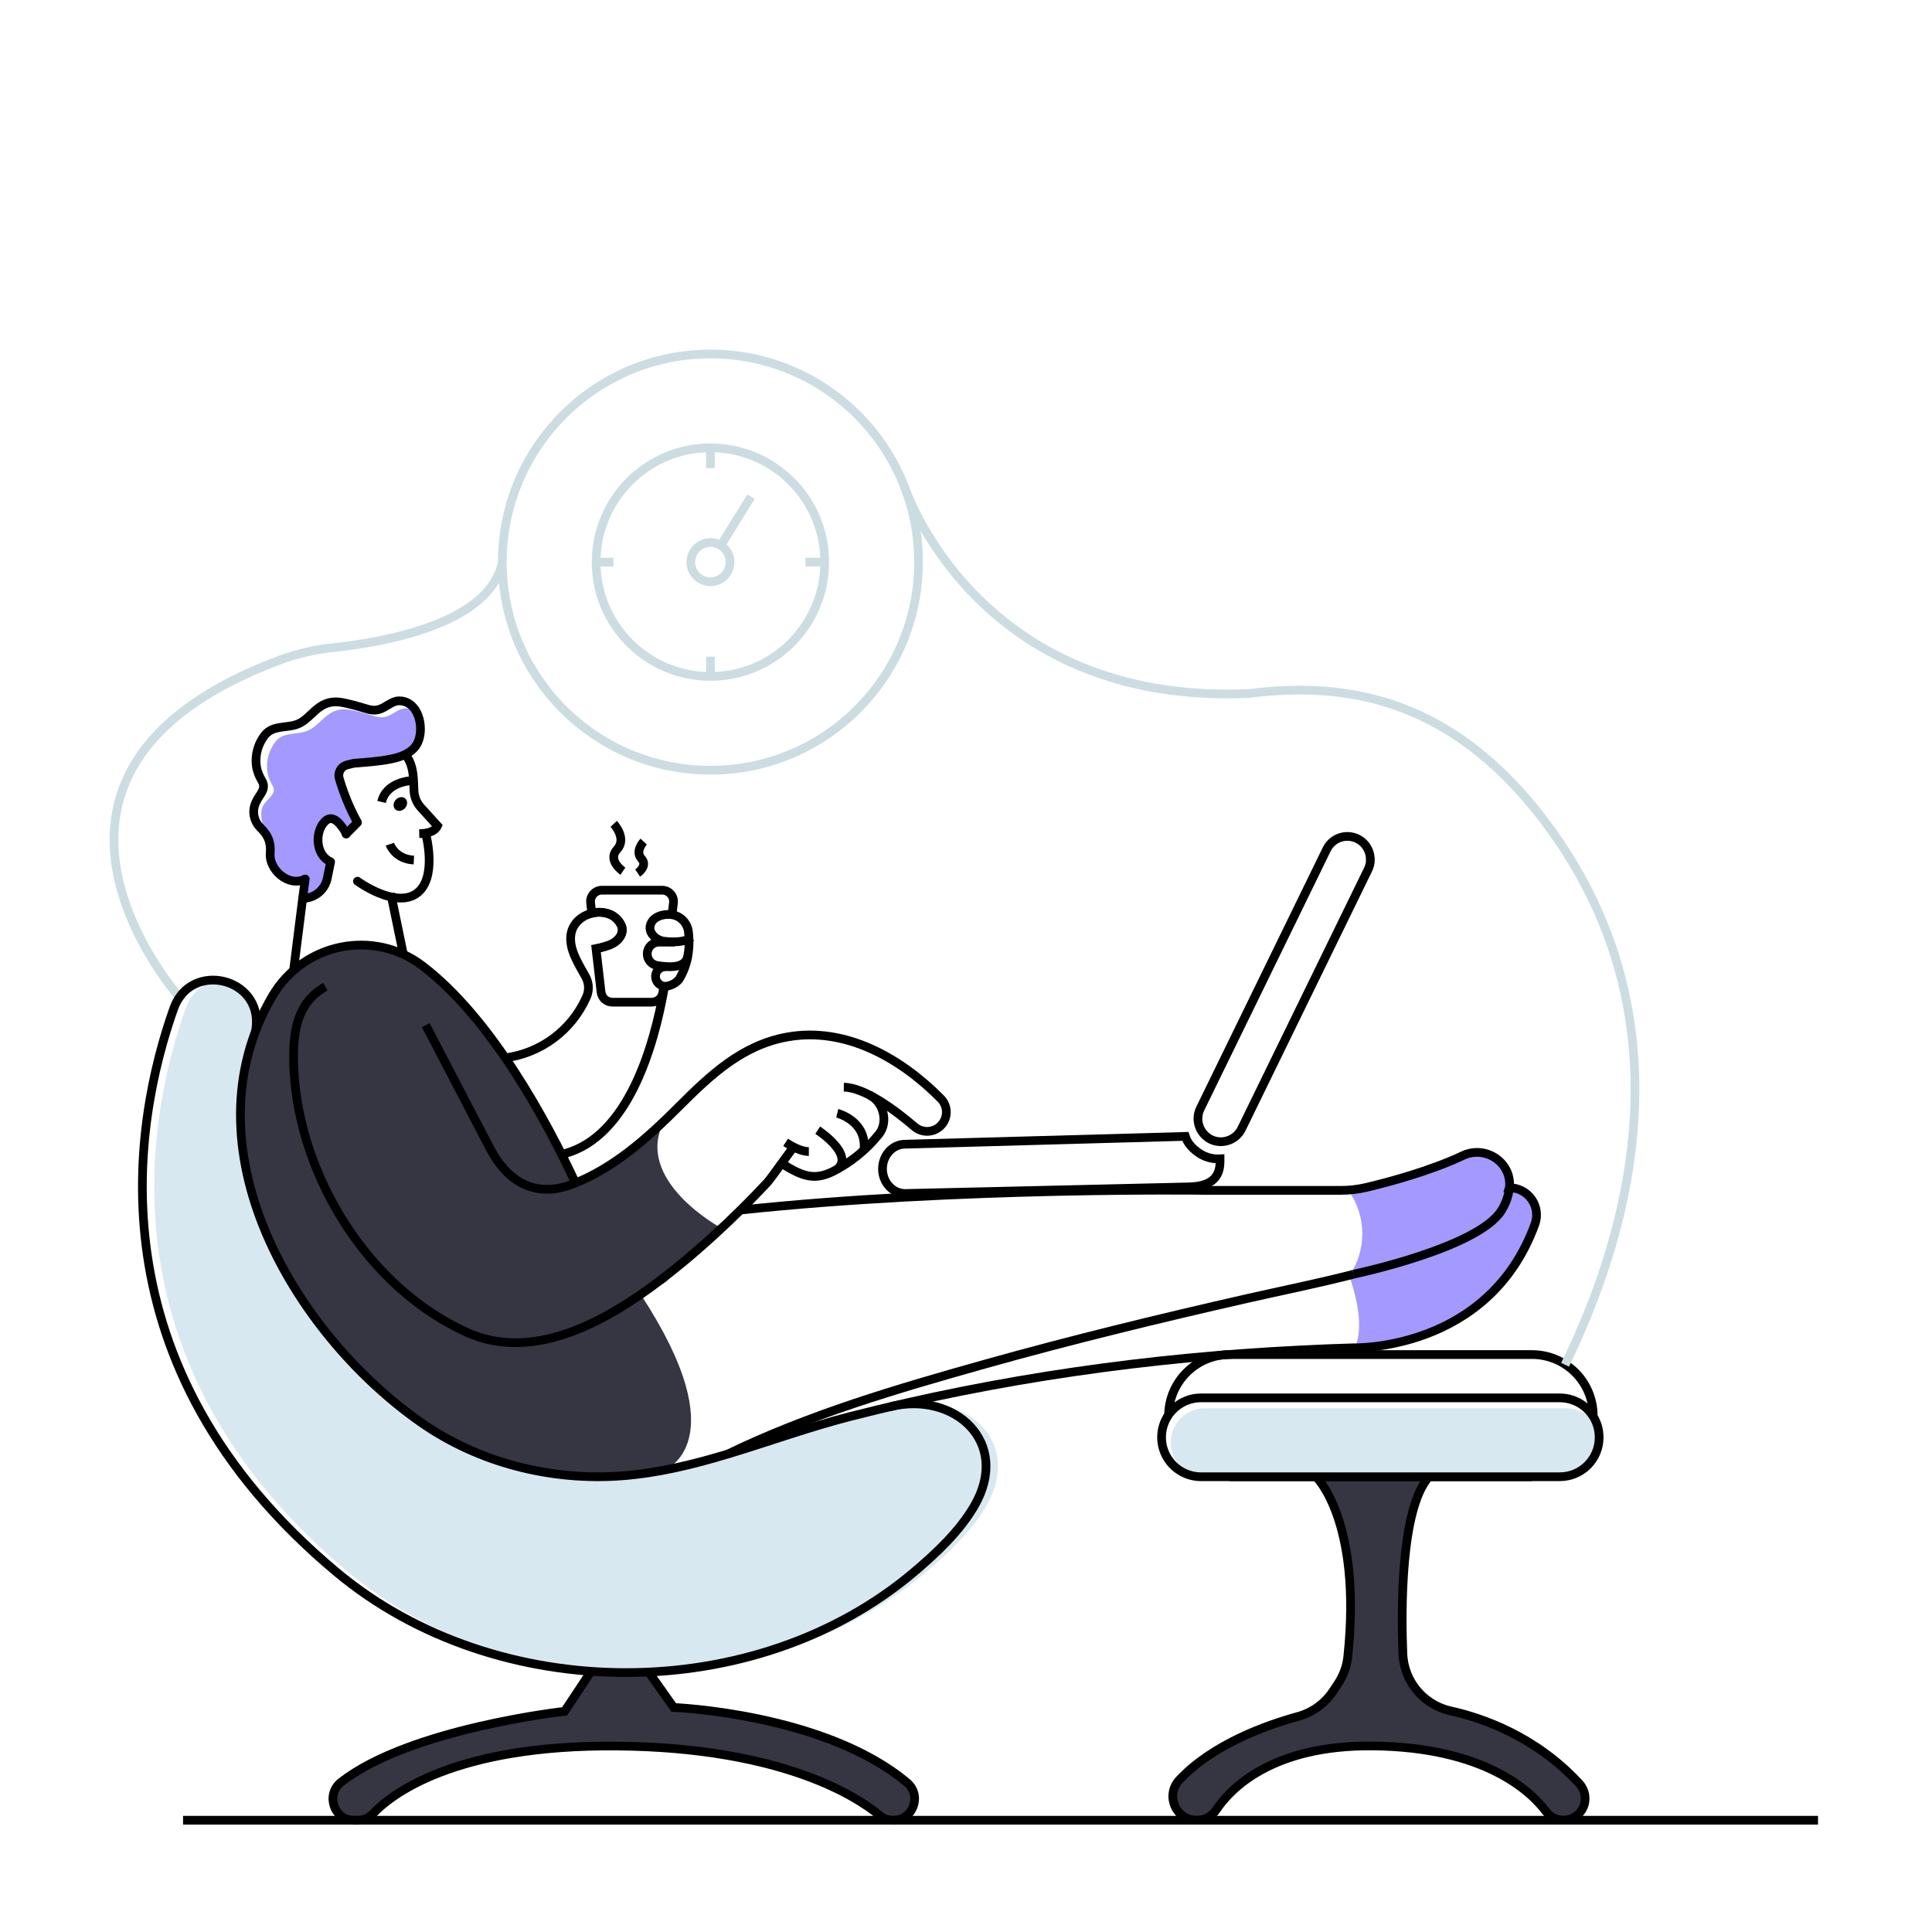 <svg width="266" height="266" viewBox="0 0 266 266" fill="none" xmlns="http://www.w3.org/2000/svg">
<path d="M57.369 102.5C56.639 103.72 55.111 104.237 53.798 104.5C52.119 104.844 50.383 104.935 48.683 105.086L47.695 105.329C47.317 105.445 47.002 105.707 46.818 106.057C46.634 106.407 46.597 106.816 46.715 107.193C47.326 109.296 48.167 111.326 49.223 113.246L47.659 114.81C47.215 114.21 47.195 113.16 46.6 113.261C46.029 112.69 45.352 112.411 44.65 113.175C43.279 114.674 43.501 117.789 45.516 118.65L45.065 120.894C44.744 122.512 43.325 123.679 41.676 123.681L42.023 121.024C39.676 122.21 37.015 119.645 37.2 117.531C37.32 116.082 36.992 115.081 35.92 114.03C35.85 113.96 36.28 113.699 36.215 113.629C35.912 112.714 35.871 111.645 36.17 111.04C36.692 109.961 38.227 109.33 37.521 108.152C37.211 107.638 36.984 107.079 36.851 106.494C36.564 104.925 36.97 103.309 37.964 102.062C39.007 100.811 40.701 101.147 42.085 100.704C43.772 100.183 44.551 98.376 46.316 97.819C47.195 97.54 48.008 97.667 48.886 97.868C49.629 98.04 50.364 98.233 51.094 98.463C51.824 98.692 52.465 98.882 53.18 98.668C54.123 98.408 54.851 97.527 55.88 97.519C56.394 97.507 56.897 97.668 57.309 97.975C58.07 99.344 58.075 101.33 57.369 102.5Z" fill="#A399FF"/>
<path d="M25.107 137.797C25.107 137.797 -3.273 106.494 38.522 90.874C40.945 89.985 43.471 89.406 46.04 89.148C52.711 88.439 67.457 85.919 69.157 77.405" stroke="#CCDDE2" stroke-width="1.2"/>
<path d="M144.243 93.976V93.968" stroke="#CCDDE2" stroke-width="1.2"/>
<path d="M69.777 150.338V150.33" stroke="black" stroke-width="1.2"/>
<path d="M47.588 114.601C47.31 114.121 46.98 113.673 46.603 113.267C46.032 112.696 45.354 112.417 44.653 113.18C43.282 114.679 43.503 117.795 45.518 118.655L45.067 120.899C44.747 122.517 43.328 123.684 41.679 123.686" stroke="black" stroke-width="1.2" stroke-linecap="round" stroke-linejoin="round"/>
<path d="M40.417 133.618C40.532 132.747 40.816 130.461 41.089 128.282C41.35 126.261 41.582 124.317 41.673 123.675L42.023 121.024" stroke="black" stroke-width="1.2" stroke-linecap="round" stroke-linejoin="round"/>
<path d="M56.511 107.495C56.511 107.495 53.182 107.659 52.538 110.415" stroke="black" stroke-width="1.2"/>
<path d="M57.721 114.776C58.628 114.752 59.806 114.619 60.234 113.699L57.94 111.168C57.38 110.548 57.049 109.755 57.001 108.921C56.91 107.521 57.074 105.3 55.734 103.822" stroke="black" stroke-width="1.2"/>
<ellipse rx="1.014" ry="0.86" transform="matrix(0.671 -0.742 0.742 0.671 55.121 110.695)" fill="black"/>
<path d="M55.534 131.402L53.805 123.024" stroke="black" stroke-width="1.2"/>
<path d="M99.346 169.109L88.207 178.218C101.609 198.655 91.466 202.406 91.466 202.406C89.498 202.783 87.512 203.05 85.514 203.206C75.828 203.905 65.891 201.405 57.906 195.806C41.744 184.466 27.667 161.771 35.175 142.012C35.806 140.34 36.578 138.725 37.482 137.184C38.26 135.844 39.252 134.639 40.417 133.618C44.583 129.971 50.5 129.105 55.536 131.405C56.48 131.835 57.373 132.371 58.198 133C62.418 136.23 66.255 140.82 69.564 145.638C72.501 149.994 75.144 154.542 77.475 159.25C78.119 160.536 78.703 161.75 79.219 162.863C83.898 160.971 87.822 157.757 91.471 154.285C87.058 162.522 99.346 169.109 99.346 169.109Z" fill="#353642"/>
<path d="M91.552 175.772C91.338 175.937 91.117 176.109 90.895 176.273" stroke="black" stroke-width="1.2"/>
<path d="M58.62 141.146C61.575 146.803 64.529 152.47 67.483 158.148C69.712 162.433 73.479 165.079 78.784 163.049C84.555 160.838 89.211 156.612 93.517 152.306C97.824 148 102.188 143.881 108.405 142.77C116.442 141.334 124.046 145.713 129.52 151.248C130.387 152.116 130.543 153.467 129.898 154.511C129.491 155.168 128.818 155.614 128.055 155.735C127.292 155.856 126.515 155.638 125.925 155.14C123.331 152.926 119.111 149.725 116.176 149.684" stroke="black" stroke-width="1.2"/>
<path d="M108.168 157.277C109.07 157.879 110.321 158.547 111.364 158.547" stroke="black" stroke-width="1.2"/>
<path d="M119.726 150.781C121.65 151.732 122.351 154.517 120.993 156.18C119.271 158.317 117.113 160.062 114.664 161.299C111.984 162.637 110.263 161.821 107.625 160.189" stroke="black" stroke-width="1.2"/>
<path d="M115.274 153.276C115.274 153.276 119.085 154.219 118.983 157.918C118.976 158.076 118.948 158.232 118.9 158.382" stroke="black" stroke-width="1.2"/>
<path d="M112.581 155.606C112.581 155.606 117.693 158.909 115.261 160.987" stroke="black" stroke-width="1.2"/>
<path d="M211.329 168.552C205.307 185.102 188.449 185.569 186.52 185.569C187.328 183.866 187.547 180.876 185.777 175.637C188.206 172.09 188.157 167.402 185.655 163.906C185.678 163.885 185.691 163.857 185.712 163.836C186.555 163.784 187.392 163.658 188.212 163.458C191.121 162.764 196.856 161.242 201.408 159.099C204.494 157.642 208.094 159.978 207.831 163.385C207.831 163.429 207.831 163.471 207.815 163.52C209.038 163.52 210.184 164.117 210.885 165.119C211.585 166.122 211.751 167.404 211.329 168.552Z" fill="#A399FF"/>
<path d="M134.056 207.369C132.028 210.849 128.871 213.813 125.821 216.399C115.083 225.487 101.056 230.101 86.98 230.281C72.856 230.101 58.777 225.471 47.99 216.465C13.906 188.003 20.066 154.399 25.579 138.839C25.773 138.301 26.036 137.79 26.361 137.319C27.233 136.044 28.608 135.202 30.141 135.005C33.034 135.403 35.662 137.804 35.198 141.522C35.198 141.665 35.141 141.863 35.128 142.007C27.625 161.766 41.707 184.461 57.859 195.8C65.187 200.944 74.159 203.472 83.075 203.308H83.176C83.941 203.292 84.705 203.257 85.468 203.201C90.475 202.836 95.342 201.637 100.162 200.185C105.819 198.493 111.413 196.442 117.065 195.005C119.051 194.5 121.043 194.012 123.045 193.556C124.2 193.319 125.382 193.237 126.559 193.314C133.501 193.783 138.378 199.956 134.056 207.369Z" fill="#D7E8F0"/>
<path d="M135.771 207.369C133.743 210.849 130.584 213.813 127.534 216.399C116.369 225.857 101.638 230.476 86.972 230.281C72.848 230.101 58.769 225.471 47.982 216.465C13.906 188.003 20.066 154.399 25.579 138.839C25.773 138.301 26.036 137.79 26.361 137.319C27.233 136.044 28.608 135.202 30.141 135.005C33.034 135.403 35.662 137.804 35.198 141.522C35.198 141.665 35.141 141.863 35.128 142.007C27.625 161.766 41.707 184.461 57.859 195.8C65.187 200.944 74.159 203.472 83.075 203.308H83.176C84.52 203.329 85.855 203.293 87.183 203.201C92.191 202.836 97.055 201.637 101.877 200.185C107.534 198.493 113.128 196.442 118.78 195.005C120.764 194.5 122.758 194.012 124.757 193.556C125.352 193.434 125.953 193.353 126.559 193.314C134.363 192.79 140.442 199.356 135.771 207.369Z" fill="#D7E8F0"/>
<path d="M89.326 230.234L92.756 235.088C92.756 235.088 113.514 235.896 124.875 245.431C126.976 247.196 125.719 250.624 122.977 250.624C122.289 250.626 121.623 250.384 121.097 249.941C118.415 247.689 108.168 240.609 84.988 240.395C62.403 240.184 53.74 247.173 51.345 249.719C50.792 250.301 50.024 250.628 49.223 250.624H48.777C45.962 250.624 44.77 247.068 46.994 245.343C56.477 237.968 77.736 235.617 77.736 235.617L81.365 230.142" fill="#353642"/>
<path d="M181.192 203.318C181.192 203.318 187.55 209.358 185.566 228.083C185.422 229.42 184.957 230.702 184.211 231.821L183.52 232.864C182.387 234.561 180.679 235.79 178.71 236.326C174.558 237.46 167.024 240.087 162.371 245.066C160.405 247.175 161.868 250.611 164.751 250.611C165.843 250.614 166.864 250.07 167.47 249.162C169.365 246.31 175.102 240.254 188.942 240.382C204.551 240.525 210.839 246.732 212.854 249.407C213.419 250.163 214.306 250.609 215.25 250.611C216.442 250.609 217.519 249.9 217.994 248.806C218.468 247.713 218.25 246.442 217.437 245.569C211.35 238.956 203.905 236.49 199.797 235.575C197.733 235.13 195.909 233.93 194.685 232.21C193.747 230.883 193.214 229.313 193.149 227.689C192.92 221.884 192.8 207.792 196.734 203.324" fill="#353642"/>
<path d="M100.214 200.193C111.395 194.765 123.529 191.205 135.461 187.852C147.468 184.479 159.592 181.536 171.753 178.77C176.612 177.667 181.515 176.685 186.351 175.441" stroke="black" stroke-width="1.2"/>
<path d="M110.704 158.471H110.712H110.717" stroke="black" stroke-width="1.2"/>
<path d="M109.45 157.765C108.749 158.458 106.246 162.162 105.618 162.827C102.167 166.526 98.501 170.018 94.638 173.285C93.666 174.094 92.636 174.928 91.552 175.772C91.338 175.937 91.117 176.109 90.895 176.273C83.544 181.851 73.951 187.221 65.088 183.78C64.853 183.694 64.624 183.595 64.397 183.494C50.802 177.407 41.301 162.162 40.472 147.447C40.443 146.967 40.427 146.49 40.422 146.018C40.349 141.996 40.944 137.974 44.801 135.852" stroke="black" stroke-width="1.2"/>
<path d="M35.196 141.954L35.25 141.527C36.116 134.588 26.262 132.247 23.924 138.839C18.413 154.397 12.25 187.993 46.342 216.459C68.346 234.84 103.971 234.968 125.891 216.399C128.941 213.816 132.098 210.847 134.129 207.367C139.267 198.566 131.42 191.51 122.57 193.676" stroke="black" stroke-width="1.2"/>
<path d="M89.326 230.234L92.756 235.087C92.756 235.087 113.514 235.896 124.875 245.431C126.976 247.196 125.719 250.624 122.977 250.624C122.289 250.626 121.623 250.384 121.097 249.941C118.415 247.689 108.168 240.609 84.988 240.395C62.403 240.184 53.74 247.173 51.345 249.719C50.792 250.301 50.024 250.628 49.223 250.624H48.777C45.962 250.624 44.77 247.068 46.994 245.343C56.477 237.968 77.736 235.617 77.736 235.617L81.365 230.142" stroke="black" stroke-width="1.2"/>
<path d="M77.736 158.833C86.437 156.487 90.022 144.212 91.466 135.959" stroke="black" stroke-width="1.2"/>
<path d="M69.556 145.646C74.471 145.002 78.699 141.851 80.721 137.325C81.142 136.427 81.113 135.382 80.642 134.509C79.694 132.752 78.278 130.716 78.614 128.61C78.857 127.124 80.079 126.079 81.482 125.743C82.193 125.556 82.941 125.569 83.645 125.779C84.5 126.021 85.201 126.635 85.554 127.45C85.895 128.25 85.489 129.043 84.86 129.564C84.232 130.086 83.497 130.271 82.731 130.479C82.631 130.508 82.36 130.565 82.061 130.623" stroke="black" stroke-width="1.2"/>
<path d="M186.34 175.436C186.34 175.436 203.493 171.844 206.715 166.669C207.319 165.726 207.696 164.655 207.815 163.541" stroke="black" stroke-width="1.2"/>
<path d="M101.937 166.599C131.856 163.421 165.624 163.891 165.624 163.891H184.576C185.8 163.892 187.021 163.749 188.212 163.463C191.121 162.77 196.856 161.25 201.408 159.104C204.494 157.647 208.094 159.983 207.831 163.393C207.831 163.434 207.831 163.479 207.815 163.528C209.036 163.529 210.179 164.124 210.879 165.124C211.579 166.124 211.747 167.402 211.329 168.549C204.937 186.116 186.34 185.566 186.34 185.566C183.963 185.636 181.591 185.73 179.211 185.853C158.244 186.872 137.463 189.815 117.119 195.011C111.468 196.447 105.874 198.496 100.217 200.19C95.394 201.647 90.522 202.839 85.514 203.204C75.828 203.905 65.891 201.402 57.906 195.803C40.417 183.53 25.365 157.942 37.482 137.171C41.759 129.841 51.446 127.833 58.198 133C67.721 140.286 75.327 154.48 79.23 162.853" stroke="black" stroke-width="1.2"/>
<path d="M210.933 203.318H169.297" stroke="black" stroke-width="1.2"/>
<path d="M160.893 194.909C160.906 190.269 164.663 186.511 169.302 186.497H210.943C215.584 186.51 219.343 190.268 219.355 194.909" stroke="black" stroke-width="1.2"/>
<path d="M220.174 197.891C220.178 199.332 219.607 200.716 218.588 201.734C217.569 202.753 216.185 203.323 214.744 203.318H165.476C162.91 203.076 161.011 200.823 161.206 198.254C161.4 195.684 163.617 193.743 166.19 193.89H215.458C217.234 193.887 218.897 194.755 219.911 196.212C220.085 196.755 220.174 197.321 220.174 197.891Z" fill="#D7E8F0"/>
<path fill-rule="evenodd" clip-rule="evenodd" d="M220.174 197.891C220.178 199.332 219.607 200.716 218.588 201.734C217.569 202.753 216.185 203.323 214.744 203.318H165.476C163.508 203.362 161.671 202.336 160.674 200.639C159.677 198.942 159.677 196.838 160.674 195.141C161.671 193.443 163.508 192.418 165.476 192.461H214.744C217.097 192.46 219.183 193.974 219.911 196.212C220.085 196.755 220.174 197.321 220.174 197.891V197.891Z" stroke="black" stroke-width="1.2"/>
<path d="M91.372 135.766L91.273 136.603C91.179 137.388 90.513 137.981 89.722 137.982H84.308C83.516 137.981 82.85 137.388 82.757 136.603L82.058 130.607C82.358 130.55 82.629 130.492 82.728 130.464C83.494 130.255 84.237 130.078 84.858 129.549C85.478 129.019 85.9 128.245 85.551 127.434C85.198 126.619 84.498 126.006 83.643 125.764C82.939 125.553 82.19 125.541 81.479 125.727L81.315 124.299C81.266 123.857 81.407 123.416 81.703 123.084C81.999 122.753 82.422 122.563 82.866 122.562H91.174C91.618 122.564 92.04 122.754 92.335 123.085C92.63 123.417 92.771 123.857 92.722 124.299L92.529 125.928" stroke="black" stroke-width="1.2"/>
<path d="M92.094 129.653L92.086 129.71" stroke="black" stroke-width="1.2"/>
<path d="M91.687 133.096V133.073" stroke="black" stroke-width="1.2"/>
<path d="M91.766 133.096C91.742 133.093 91.719 133.093 91.695 133.096C91.662 133.093 91.629 133.093 91.596 133.096C90.896 133.099 90.314 133.637 90.257 134.336C90.201 135.034 90.689 135.659 91.38 135.774C91.523 135.802 91.671 135.802 91.815 135.774C92.466 135.67 93.06 135.341 93.494 134.846C94.073 133.894 94.474 132.846 94.68 131.751C94.684 131.74 94.684 131.728 94.68 131.717C94.839 130.911 94.9 130.088 94.86 129.267C94.86 128.915 94.816 128.566 94.774 128.224C94.611 127.051 93.699 126.123 92.529 125.938C92.501 125.938 92.467 125.938 92.438 125.923C91.343 125.787 89.808 126.201 89.524 127.437C89.263 128.553 90.473 129.51 91.466 129.596C91.466 129.596 91.727 129.629 92.094 129.653C92.829 129.702 94.052 129.695 94.86 129.267C94.979 129.205 95.091 129.131 95.194 129.045" stroke="black" stroke-width="1.2"/>
<path d="M92.907 129.713H92.728H91.338H90.725C89.866 129.716 89.157 130.39 89.112 131.248C89.07 132.081 89.664 132.81 90.488 132.937C92.287 133.227 94.341 133.287 94.693 131.676" stroke="black" stroke-width="1.2"/>
<path d="M181.192 203.318C181.192 203.318 187.55 209.358 185.566 228.083C185.422 229.42 184.957 230.702 184.211 231.821L183.52 232.864C182.387 234.56 180.679 235.79 178.71 236.326C174.558 237.46 167.024 240.087 162.371 245.066C160.405 247.175 161.868 250.611 164.751 250.611C165.843 250.614 166.864 250.07 167.47 249.162C169.365 246.31 175.102 240.254 188.942 240.382C204.551 240.525 210.839 246.732 212.854 249.407C213.419 250.163 214.306 250.609 215.25 250.611C216.442 250.609 217.519 249.9 217.994 248.806C218.468 247.713 218.25 246.442 217.437 245.569C211.35 238.956 203.905 236.49 199.797 235.575C197.733 235.13 195.909 233.93 194.685 232.21C193.747 230.883 193.214 229.313 193.149 227.689C192.92 221.884 192.8 207.792 196.734 203.324" stroke="black" stroke-width="1.2"/>
<path fill-rule="evenodd" clip-rule="evenodd" d="M167.975 159.553V159.975C167.975 162.866 165.645 163.364 163.633 163.414L124.684 164.321C122.977 164.362 121.54 162.871 121.504 161.005V160.927C121.504 159.102 122.849 157.577 124.533 157.538C124.533 157.538 146.323 156.923 163.195 156.459C163.518 157.48 164.3 158.268 165.28 158.886C166.092 159.371 167.031 159.603 167.975 159.553V159.553Z" stroke="black" stroke-width="1.2"/>
<path fill-rule="evenodd" clip-rule="evenodd" d="M188.679 118.339C188.681 118.815 188.572 119.284 188.361 119.711L170.942 155.418C170.528 156.258 169.765 156.871 168.857 157.095C168.137 157.279 167.376 157.201 166.709 156.876C165.617 156.338 164.928 155.225 164.933 154.008C164.935 153.862 164.945 153.715 164.965 153.57C165.011 153.247 165.108 152.933 165.251 152.64L182.667 116.926C183.315 115.607 184.788 114.908 186.219 115.241C187.651 115.574 188.664 116.851 188.663 118.321L188.679 118.339Z" stroke="black" stroke-width="1.2"/>
<path d="M47.661 114.815C47.64 114.742 47.612 114.672 47.588 114.601C47.565 114.531 47.531 114.45 47.51 114.372" stroke="black" stroke-width="1.2" stroke-linecap="round" stroke-linejoin="round"/>
<path d="M47.661 114.818L48.196 114.281L49.217 113.246" stroke="black" stroke-width="1.2" stroke-linecap="round" stroke-linejoin="round"/>
<path d="M53.675 116.23C53.675 116.23 54.361 118.277 56.98 118.415" stroke="black" stroke-width="1.2"/>
<path d="M42.023 121.024C39.677 122.21 37.015 119.645 37.2 117.531C37.32 116.082 36.992 115.081 35.92 114.03C35.85 113.96 35.785 113.887 35.722 113.817C34.888 112.908 34.691 111.583 35.227 110.472C35.714 109.338 36.765 108.673 36.035 107.451C35.715 106.922 35.48 106.346 35.341 105.743C35.047 104.127 35.466 102.463 36.491 101.179C37.565 99.875 39.314 100.235 40.751 99.779C42.479 99.229 43.287 97.37 45.101 96.799C46.008 96.515 46.85 96.643 47.758 96.849C48.521 97.029 49.288 97.23 50.031 97.464C50.774 97.699 51.452 97.899 52.194 97.678C53.167 97.394 53.915 96.5 54.973 96.492C56.032 96.484 56.845 97.107 57.319 97.978C58.07 99.344 58.075 101.33 57.369 102.508C56.639 103.728 55.111 104.244 53.798 104.508C52.119 104.852 50.383 104.943 48.683 105.094L47.695 105.337C46.913 105.579 46.474 106.41 46.715 107.193C47.326 109.296 48.167 111.326 49.223 113.246" stroke="black" stroke-width="1.2"/>
<path d="M49.217 121.324C49.217 121.324 54.389 125.112 57.338 123.024C60.286 120.936 58.62 114.815 58.62 114.815" stroke="black" stroke-width="1.2" stroke-linecap="round" stroke-linejoin="round"/>
<path d="M85.762 119.948C85.762 119.948 83.565 118.462 84.962 116.945C86.359 115.428 84.498 113.426 84.498 113.426" stroke="black" stroke-width="1.2"/>
<path d="M87.79 120.206C87.79 120.206 89.245 119.223 88.312 118.217C87.378 117.211 88.622 115.871 88.622 115.871" stroke="black" stroke-width="1.2"/>
<ellipse cx="97.813" cy="77.392" rx="28.654" ry="28.654" stroke="#CCDDE2" stroke-width="1.2"/>
<ellipse cx="97.813" cy="77.392" rx="15.737" ry="15.737" stroke="#CCDDE2" stroke-width="1.2"/>
<circle cx="97.813" cy="77.392" r="2.698" stroke="#CCDDE2" stroke-width="1.2"/>
<path d="M103.4 68.383L99.234 75.098" stroke="#CCDDE2" stroke-width="1.2"/>
<path d="M97.813 61.654V64.454" stroke="#CCDDE2" stroke-width="1.2"/>
<path d="M113.551 77.392H110.897" stroke="#CCDDE2" stroke-width="1.2"/>
<path d="M97.813 93.132V90.41" stroke="#CCDDE2" stroke-width="1.2"/>
<path d="M82.073 77.392H84.467" stroke="#CCDDE2" stroke-width="1.2"/>
<path d="M124.465 66.858C124.465 66.858 134.249 97.117 171.909 95.483C184.422 93.919 199.314 95.483 212.575 112.948C232.734 139.517 224.639 169.115 215.479 187.902" stroke="#CCDDE2" stroke-width="1.2"/>
<path d="M25.204 250.611H250.306" stroke="black" stroke-width="1.2"/>
</svg>
